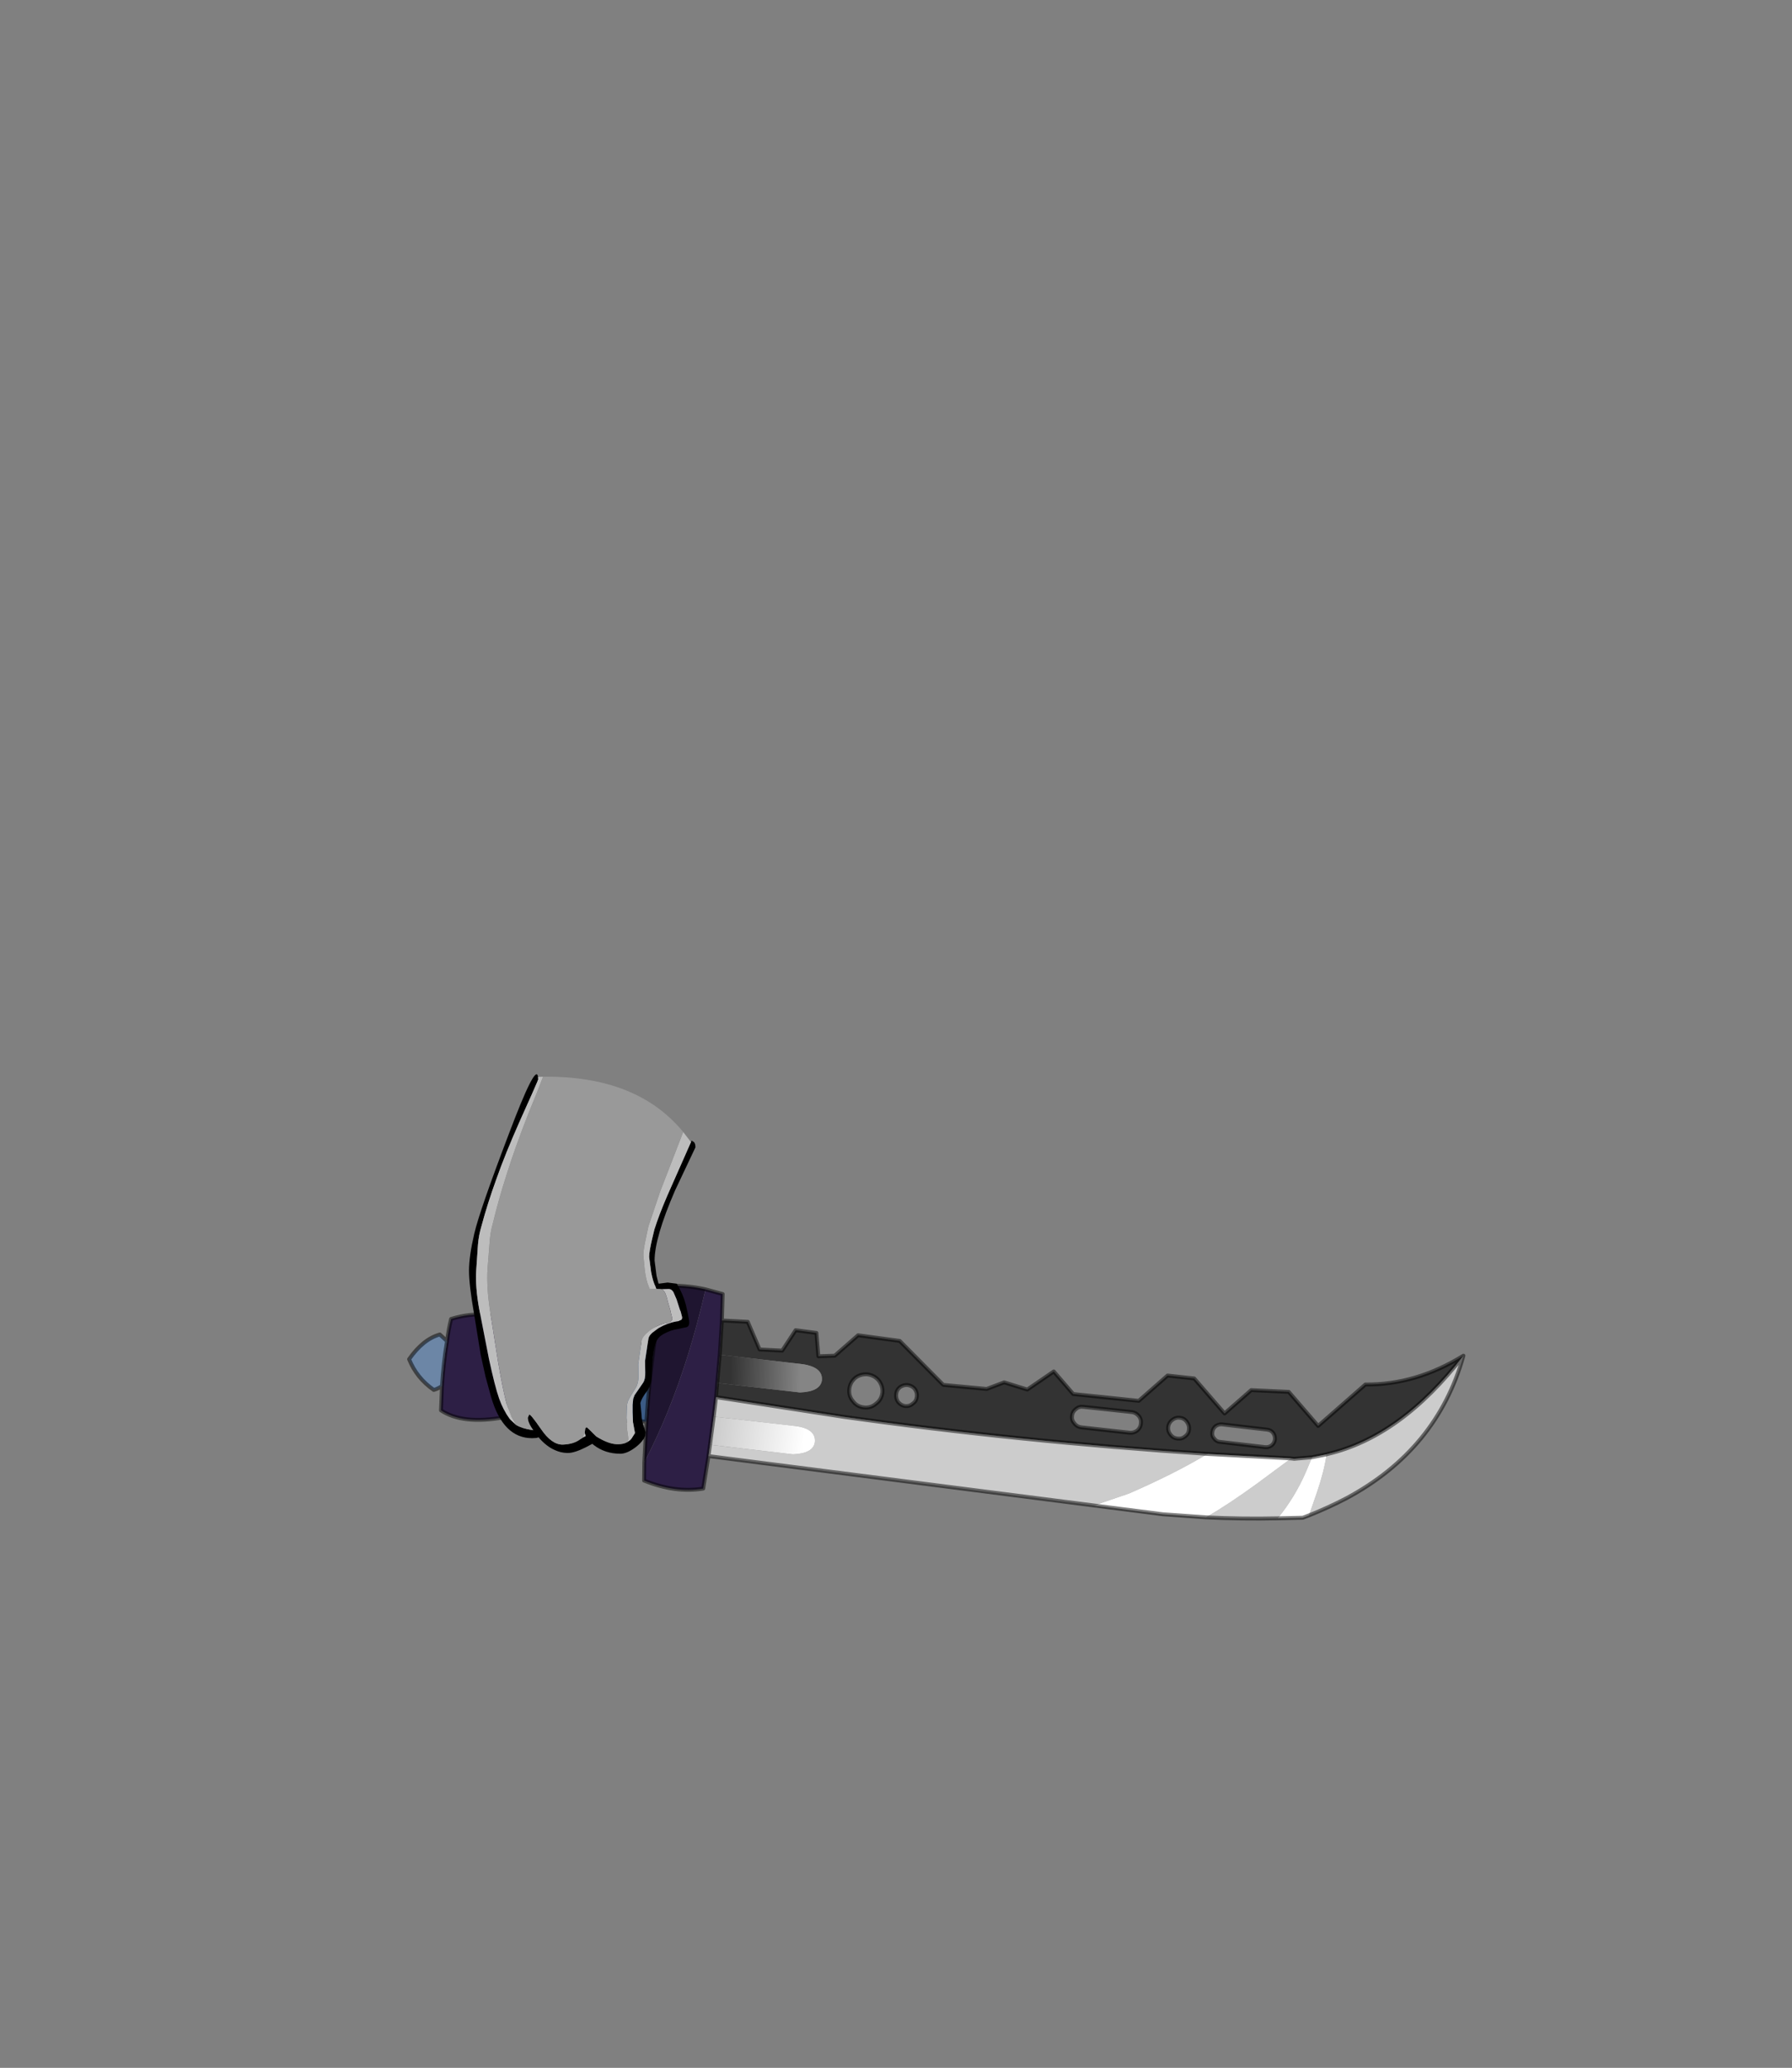 <?xml version="1.0" encoding="UTF-8" standalone="no"?>
<svg xmlns:xlink="http://www.w3.org/1999/xlink" height="531.5px" width="460.6px" xmlns="http://www.w3.org/2000/svg">
  <rect width="100%" height="100%" fill="#808080" stroke="none"/>
  <g transform="matrix(1.0, 0.0, 0.0, 1.0, 193.65, 334.05)">
    <use height="114.7" transform="matrix(1.0, 0.0, 0.0, 1.0, -89.0, -57.95)" width="272.0" xlink:href="#shape0"/>
  </g>
  <defs>
    <g id="shape0" transform="matrix(1.0, 0.0, 0.0, 1.0, 89.0, 57.95)">
      <path d="M-12.3 -2.65 Q-14.3 6.05 -16.75 14.0 -21.5 29.25 -28.05 41.85 L-27.5 31.35 Q-26.9 21.9 -25.6 12.15 L-23.2 -3.5 Q-17.7 -3.85 -12.3 -2.65" fill="#1f1530" fill-rule="evenodd" stroke="none"/>
      <path d="M-12.3 -2.65 L-7.9 -1.45 -8.1 5.35 -8.65 14.15 -9.3 21.4 -9.6 25.05 -10.2 30.05 -11.15 37.3 -11.55 40.2 -12.9 48.55 Q-20.05 49.75 -28.1 46.5 L-28.05 41.85 Q-21.5 29.25 -16.75 14.0 -14.3 6.05 -12.3 -2.65 M-80.05 22.2 Q-79.7 16.4 -78.75 10.65 -78.4 7.8 -77.7 4.95 -67.9 2.0 -61.55 6.75 L-61.55 8.85 Q-61.8 17.9 -63.6 27.35 L-64.2 30.25 Q-74.75 32.15 -80.3 28.45 L-80.05 22.2" fill="#2d1f45" fill-rule="evenodd" stroke="none"/>
      <path d="M-9.6 25.05 L-9.3 21.4 11.95 23.85 Q17.15 23.65 17.6 20.75 17.9 17.4 12.75 16.6 L-8.65 14.15 -8.1 5.35 -1.45 5.7 1.6 12.8 7.4 13.1 10.85 7.85 16.2 8.55 16.7 14.55 20.9 14.4 26.9 9.15 37.6 10.6 48.8 21.9 59.95 22.95 64.45 21.25 70.4 23.1 77.2 18.45 82.2 24.25 99.05 26.0 106.45 19.5 113.3 20.25 121.1 29.25 127.95 23.25 137.6 23.7 145.15 32.45 157.3 21.8 Q170.2 21.95 182.5 14.4 166.4 35.3 147.45 39.7 L147.35 39.75 143.6 40.5 139.0 40.9 138.2 40.8 116.8 39.65 Q68.45 36.5 23.1 30.1 L-9.6 25.05 M133.2 37.45 Q133.9 36.9 134.05 35.9 134.1 34.95 133.55 34.2 133.0 33.5 132.0 33.4 L120.4 32.05 Q119.5 32.0 118.75 32.55 118.05 33.15 117.95 34.1 117.8 35.05 118.45 35.7 119.0 36.5 119.9 36.55 L131.5 37.9 Q132.45 38.0 133.2 37.45 M96.7 34.2 Q97.8 34.3 98.7 33.6 99.5 32.9 99.6 31.85 L99.6 31.8 Q99.75 30.8 99.1 29.95 98.35 29.05 97.35 28.9 L84.8 27.55 Q83.7 27.4 82.9 28.1 82.0 28.8 81.9 29.8 L81.9 29.9 Q81.75 30.95 82.5 31.8 83.15 32.65 84.15 32.8 L96.7 34.2 M111.4 31.4 Q110.75 30.45 109.6 30.35 108.55 30.2 107.6 30.95 106.75 31.65 106.6 32.75 106.5 33.85 107.2 34.7 107.9 35.6 109.0 35.7 110.1 35.85 110.95 35.15 111.85 34.5 111.95 33.45 112.1 32.3 111.4 31.4 M41.45 22.9 Q40.75 22.1 39.65 21.95 38.6 21.85 37.65 22.5 36.8 23.2 36.7 24.25 36.55 25.4 37.2 26.3 37.95 27.2 39.0 27.35 40.15 27.45 41.0 26.7 41.9 26.05 42.0 24.95 42.15 23.85 41.45 22.9 M24.65 22.95 Q24.45 24.75 25.55 26.05 26.6 27.5 28.4 27.7 30.15 27.9 31.5 26.75 32.9 25.75 33.15 23.9 33.3 22.2 32.2 20.75 31.1 19.45 29.35 19.2 27.6 19.05 26.25 20.05 24.85 21.2 24.65 22.95" fill="#333333" fill-rule="evenodd" stroke="none"/>
      <path d="M-9.3 21.4 L-8.65 14.15 12.75 16.6 Q17.9 17.4 17.6 20.75 17.15 23.65 11.95 23.85 L-9.3 21.4" fill="url(#gradient0)" fill-rule="evenodd" stroke="none"/>
      <path d="M-25.6 12.15 Q-26.9 21.9 -27.5 31.35 L-33.3 31.1 -32.15 24.95 Q-30.75 17.05 -30.5 11.45 -27.9 11.45 -25.6 12.15" fill="#3b5b85" fill-rule="evenodd" stroke="none"/>
      <path d="M-30.5 11.45 Q-30.75 17.05 -32.15 24.95 L-33.3 31.1 Q-36.0 30.75 -38.1 29.7 L-37.6 29.55 Q-35.65 20.7 -35.7 12.35 -35.95 12.15 -36.15 12.1 -35.95 12.15 -35.7 12.35 -35.65 20.7 -37.6 29.55 L-38.1 29.7 Q-47.0 30.7 -51.85 28.25 L-50.7 28.1 Q-48.75 19.2 -48.85 10.85 L-49.25 10.5 -48.85 10.85 Q-48.75 19.2 -50.7 28.1 L-51.85 28.25 -52.25 28.2 Q-59.25 28.95 -63.6 27.35 -61.8 17.9 -61.55 8.85 -54.25 7.65 -49.25 10.5 -41.4 9.05 -36.15 12.1 L-30.5 11.45 M-80.05 22.2 Q-81.1 22.9 -82.15 23.2 -86.55 20.15 -88.5 15.3 -84.9 10.15 -80.6 8.95 L-78.75 10.65 Q-79.7 16.4 -80.05 22.2" fill="#6c86a6" fill-rule="evenodd" stroke="none"/>
      <path d="M-11.55 40.2 L-11.15 37.3 10.15 39.75 Q15.35 39.55 15.8 36.65 16.15 33.25 11.0 32.5 L-10.2 30.05 -9.6 25.05 23.1 30.1 Q68.45 36.5 116.8 39.65 L116.1 40.0 Q108.15 44.75 96.6 49.8 L87.55 52.9 -11.55 40.2 M182.5 14.4 Q175.75 38.55 152.4 51.05 147.9 53.4 142.8 55.45 L144.9 49.4 Q146.7 44.05 147.35 39.75 L147.45 39.7 Q166.4 35.3 182.5 14.4 M134.75 56.2 Q125.55 56.4 116.35 55.95 122.2 52.55 129.35 47.35 L138.2 40.8 139.0 40.9 143.6 40.5 142.0 44.3 Q139.15 50.85 134.75 56.2" fill="#cccccc" fill-rule="evenodd" stroke="none"/>
      <path d="M-11.15 37.3 L-10.2 30.05 11.0 32.5 Q16.15 33.25 15.8 36.65 15.35 39.55 10.15 39.75 L-11.15 37.3" fill="url(#gradient1)" fill-rule="evenodd" stroke="none"/>
      <path d="M142.8 55.45 L141.2 56.05 134.75 56.2 Q139.15 50.85 142.0 44.3 L143.6 40.5 147.35 39.75 Q146.7 44.05 144.9 49.4 L142.8 55.45 M116.35 55.95 L105.2 55.15 87.55 52.9 96.6 49.8 Q108.15 44.75 116.1 40.0 L116.8 39.65 138.2 40.8 129.35 47.35 Q122.2 52.55 116.35 55.95" fill="#ffffff" fill-rule="evenodd" stroke="none"/>
      <path d="M-8.1 5.35 L-7.9 -1.45 -12.3 -2.65 Q-17.7 -3.85 -23.2 -3.5 L-25.6 12.15 Q-26.9 21.9 -27.5 31.35 L-28.05 41.85 -28.1 46.5 Q-20.05 49.75 -12.9 48.55 L-11.55 40.2 -11.15 37.3 -10.2 30.05 -9.6 25.05 -9.3 21.4 -8.65 14.15 -8.1 5.35 -1.45 5.7 1.6 12.8 7.4 13.1 10.85 7.85 16.2 8.55 16.7 14.55 20.9 14.4 26.9 9.15 37.6 10.6 48.8 21.9 59.95 22.95 64.45 21.25 70.4 23.1 77.2 18.45 82.2 24.25 99.05 26.0 106.45 19.5 113.3 20.25 121.1 29.25 127.95 23.25 137.6 23.7 145.15 32.45 157.3 21.8 Q170.2 21.95 182.5 14.4 175.75 38.55 152.4 51.05 147.9 53.4 142.8 55.45 L141.2 56.05 134.75 56.2 Q125.55 56.4 116.35 55.95 L105.2 55.15 87.55 52.9 -11.55 40.2 M-25.6 12.15 Q-27.9 11.45 -30.5 11.45 L-36.15 12.1 Q-35.95 12.15 -35.7 12.35 -35.65 20.7 -37.6 29.55 L-38.1 29.7 Q-36.0 30.75 -33.3 31.1 L-27.5 31.35 M-49.25 10.5 L-48.85 10.85 Q-48.75 19.2 -50.7 28.1 L-51.85 28.25 Q-47.0 30.7 -38.1 29.7 M-78.75 10.65 L-80.6 8.95 Q-84.9 10.15 -88.5 15.3 -86.55 20.15 -82.15 23.2 -81.1 22.9 -80.05 22.2 -79.7 16.4 -78.75 10.65 -78.4 7.8 -77.7 4.95 -67.9 2.0 -61.55 6.75 L-61.55 8.85 Q-54.25 7.65 -49.25 10.5 -41.4 9.05 -36.15 12.1 M-80.05 22.2 L-80.3 28.45 Q-74.75 32.15 -64.2 30.25 L-63.6 27.35 Q-61.8 17.9 -61.55 8.85 M-63.6 27.35 Q-59.25 28.95 -52.25 28.2 L-51.85 28.25 M138.2 40.8 L116.8 39.65 Q68.45 36.5 23.1 30.1 L-9.6 25.05 M133.2 37.45 Q132.45 38.0 131.5 37.9 L119.9 36.55 Q119.0 36.5 118.45 35.7 117.8 35.05 117.95 34.1 118.05 33.15 118.75 32.55 119.5 32.0 120.4 32.05 L132.0 33.4 Q133.0 33.5 133.55 34.2 134.1 34.95 134.05 35.9 133.9 36.9 133.2 37.45 M138.2 40.8 L139.0 40.9 143.6 40.5 147.35 39.75 147.45 39.7 Q166.4 35.3 182.5 14.4 M96.7 34.2 L84.15 32.8 Q83.15 32.65 82.5 31.8 81.75 30.95 81.9 29.9 L81.9 29.8 Q82.0 28.8 82.9 28.1 83.7 27.4 84.8 27.55 L97.35 28.9 Q98.35 29.05 99.1 29.95 99.75 30.8 99.6 31.8 L99.6 31.85 Q99.5 32.9 98.7 33.6 97.8 34.3 96.7 34.2 M111.4 31.4 Q110.75 30.45 109.6 30.35 108.55 30.2 107.6 30.95 106.75 31.65 106.6 32.75 106.5 33.85 107.2 34.7 107.9 35.6 109.0 35.7 110.1 35.85 110.95 35.15 111.85 34.5 111.95 33.45 112.1 32.3 111.4 31.4 M41.45 22.9 Q40.75 22.1 39.65 21.95 38.6 21.85 37.65 22.5 36.8 23.2 36.7 24.25 36.55 25.4 37.2 26.3 37.95 27.2 39.0 27.35 40.15 27.45 41.0 26.7 41.9 26.05 42.0 24.95 42.15 23.85 41.45 22.9 M24.65 22.95 Q24.45 24.75 25.55 26.05 26.6 27.5 28.4 27.7 30.15 27.9 31.5 26.75 32.9 25.75 33.15 23.9 33.3 22.2 32.2 20.75 31.1 19.45 29.35 19.2 27.6 19.05 26.25 20.05 24.85 21.2 24.65 22.95" fill="none" stroke="#000000" stroke-linecap="round" stroke-linejoin="round" stroke-opacity="0.502" stroke-width="1.0"/>
      <path d="M-55.35 -57.25 L-55.35 -56.8 -55.35 -56.75 Q-55.05 -57.25 -55.55 -56.0 L-56.95 -52.8 -60.0 -46.0 Q-63.9 -37.2 -66.1 -30.9 -68.35 -24.7 -69.9 -18.9 -70.6 -16.55 -70.8 -14.15 L-71.25 -7.5 Q-71.5 -3.25 -70.5 2.3 L-68.0 15.1 Q-66.45 22.35 -65.35 25.45 -64.35 28.3 -62.7 30.55 L-62.5 30.8 -61.0 32.2 Q-59.4 33.15 -56.9 33.5 L-56.6 33.55 -57.1 32.8 Q-58.0 31.35 -58.0 30.35 L-57.65 29.55 Q-57.4 29.2 -54.6 33.25 -51.85 37.3 -49.0 37.25 -46.2 37.15 -44.55 35.9 L-43.75 35.4 -43.2 35.1 -43.1 35.05 -43.15 35.0 -43.3 34.4 -43.35 34.1 -43.2 33.05 -42.9 32.8 Q-42.8 32.7 -40.4 35.15 -37.3 37.1 -35.05 37.15 -33.45 37.2 -32.4 36.6 L-31.65 36.05 -31.3 35.65 -30.45 34.3 -30.45 34.25 -30.95 31.5 -31.05 28.95 -31.05 27.0 -30.9 25.5 -30.55 24.55 -29.0 22.3 -28.35 21.35 Q-27.75 20.45 -27.8 18.7 L-27.85 15.75 -27.0 10.1 Q-26.9 9.3 -26.0 8.5 L-24.35 7.3 Q-22.1 6.0 -19.8 5.6 L-19.15 5.5 -19.15 5.45 -18.55 5.2 Q-18.3 5.0 -18.3 4.55 L-18.7 3.0 -18.85 2.7 -19.7 0.05 -19.75 -0.1 -20.55 -1.95 Q-21.05 -2.75 -21.75 -2.75 L-23.5 -2.7 -24.95 -2.75 -25.15 -3.3 Q-25.85 -4.7 -26.3 -7.15 L-26.8 -11.0 Q-26.8 -12.3 -26.05 -15.55 L-25.45 -18.05 Q-24.3 -21.7 -22.15 -26.7 L-16.05 -40.5 -15.9 -40.9 -15.35 -40.55 -15.2 -40.4 Q-14.9 -40.0 -14.9 -39.15 L-20.15 -28.05 Q-25.4 -15.95 -25.4 -10.05 L-24.9 -6.15 -24.45 -4.35 -24.35 -4.1 -22.05 -4.4 -19.7 -4.1 -18.9 -2.7 Q-17.55 -0.05 -17.0 2.95 L-16.85 3.6 Q-16.5 5.3 -16.5 5.9 -16.5 6.8 -17.1 7.05 L-19.45 7.55 Q-21.2 7.8 -22.95 8.75 -24.75 9.65 -25.2 11.4 -25.75 13.1 -25.95 15.7 L-26.2 20.15 Q-26.25 22.05 -27.45 23.65 -28.7 25.25 -29.05 26.55 L-28.75 29.65 Q-28.75 30.95 -28.1 32.85 L-27.7 34.05 -27.8 35.0 -28.2 35.75 -28.25 35.9 -28.35 35.95 Q-28.9 36.85 -30.3 37.95 -32.5 39.6 -34.2 39.6 -38.15 39.6 -41.05 37.35 L-41.4 37.05 -43.0 37.9 Q-45.95 39.4 -47.65 39.4 L-47.95 39.4 Q-49.5 39.35 -50.95 38.7 -53.2 37.75 -55.2 35.4 L-55.2 35.35 -55.4 35.45 -55.85 35.55 -56.9 35.6 Q-64.3 35.6 -67.4 25.1 L-68.85 19.8 -70.1 14.15 -71.8 3.65 Q-73.1 -3.8 -73.1 -7.45 -73.1 -11.15 -71.75 -16.95 -70.4 -22.8 -62.9 -42.5 -56.05 -60.65 -55.4 -57.45 L-55.35 -57.25" fill="#000000" fill-rule="evenodd" stroke="none"/>
      <path d="M-61.0 32.2 L-62.5 30.8 -62.7 30.55 Q-64.35 28.3 -65.35 25.45 -66.45 22.35 -68.0 15.1 L-70.5 2.3 Q-71.5 -3.25 -71.25 -7.5 L-70.8 -14.15 Q-70.6 -16.55 -69.9 -18.9 -68.35 -24.7 -66.1 -30.9 -63.9 -37.2 -60.0 -46.0 L-56.95 -52.8 -55.55 -56.0 Q-55.05 -57.25 -55.35 -56.75 L-55.35 -56.8 -55.35 -57.25 -55.15 -57.25 -54.05 -57.3 -54.1 -57.2 -55.65 -53.2 -57.75 -48.05 Q-61.35 -38.85 -63.4 -32.25 -65.5 -25.75 -66.95 -19.7 -67.65 -17.25 -67.8 -14.7 L-68.35 -7.75 Q-68.6 -3.3 -67.75 2.5 L-65.65 15.85 Q-64.35 23.45 -63.45 26.7 L-62.15 30.15 -61.0 32.2 M-16.05 -40.5 L-22.15 -26.7 Q-24.3 -21.7 -25.45 -18.05 L-26.05 -15.55 Q-26.8 -12.3 -26.8 -11.0 L-26.3 -7.15 Q-25.85 -4.7 -25.15 -3.3 L-24.95 -2.75 -26.7 -2.8 -26.9 -3.35 Q-27.55 -4.85 -27.9 -7.4 L-28.3 -11.45 Q-28.3 -12.8 -27.55 -16.2 L-27.0 -18.8 -23.95 -27.85 -18.05 -43.1 -16.05 -40.5 M-23.5 -2.7 L-21.75 -2.75 Q-21.05 -2.75 -20.55 -1.95 L-19.75 -0.1 -19.7 0.05 -18.85 2.7 -18.7 3.0 -18.3 4.55 Q-18.3 5.0 -18.55 5.2 L-19.15 5.45 -19.15 5.5 -19.8 5.6 Q-22.1 6.0 -24.35 7.3 L-26.0 8.5 Q-26.9 9.3 -27.0 10.1 L-27.85 15.75 -27.8 18.7 Q-27.75 20.45 -28.35 21.35 L-29.0 22.3 -30.55 24.55 -30.9 25.5 -31.05 27.0 -31.05 28.95 -30.95 31.5 -30.45 34.25 -30.45 34.3 -31.3 35.65 -31.65 36.05 -32.4 36.6 -32.15 35.95 -32.15 35.9 -32.2 35.25 -32.5 33.05 -32.6 30.35 -32.55 28.3 Q-32.55 26.65 -32.1 25.75 L-31.75 25.1 -30.1 22.4 -29.9 21.9 Q-29.55 21.0 -29.55 19.65 L-29.6 16.55 -28.75 10.65 Q-28.6 9.45 -26.85 8.1 L-26.35 7.7 Q-24.0 6.15 -21.6 5.85 L-21.6 5.8 -21.1 5.5 -20.9 5.2 -20.85 4.85 -21.25 3.2 -21.3 2.9 -22.1 0.15 -22.1 -0.05 Q-22.6 -1.7 -22.8 -1.95 L-23.5 -2.7 M-43.3 34.4 L-43.15 35.0 -43.1 35.05 -43.2 35.1 -43.75 35.4 -43.6 34.7 -43.6 34.65 -43.55 34.6 -43.35 34.4 -43.3 34.4" fill="#bdbdbd" fill-rule="evenodd" stroke="none"/>
      <path d="M-24.95 -2.75 L-23.5 -2.7 -22.8 -1.95 Q-22.6 -1.7 -22.1 -0.05 L-22.1 0.15 -21.3 2.9 -21.25 3.2 -20.85 4.85 -20.9 5.2 -21.1 5.5 -21.6 5.8 -21.6 5.85 Q-24.0 6.15 -26.35 7.7 L-26.85 8.1 Q-28.6 9.45 -28.75 10.65 L-29.6 16.55 -29.55 19.65 Q-29.55 21.0 -29.9 21.9 L-30.1 22.4 -31.75 25.1 -32.1 25.75 Q-32.55 26.65 -32.55 28.3 L-32.6 30.35 -32.5 33.05 -32.2 35.25 -32.15 35.9 -32.15 35.95 -32.4 36.6 Q-33.45 37.2 -35.05 37.15 -37.3 37.1 -40.4 35.15 -42.8 32.7 -42.9 32.8 L-43.2 33.05 -43.35 34.1 -43.3 34.4 -43.35 34.4 -43.55 34.6 -43.6 34.65 -43.6 34.7 -43.75 35.4 -44.55 35.9 Q-46.2 37.15 -49.0 37.25 -51.85 37.3 -54.6 33.25 -57.4 29.2 -57.65 29.55 L-58.0 30.35 Q-58.0 31.35 -57.1 32.8 L-56.6 33.55 -56.9 33.5 Q-59.4 33.15 -61.0 32.2 L-62.15 30.15 -63.45 26.7 Q-64.35 23.45 -65.65 15.85 L-67.75 2.5 Q-68.6 -3.3 -68.35 -7.75 L-67.8 -14.7 Q-67.65 -17.25 -66.95 -19.7 -65.5 -25.75 -63.4 -32.25 -61.35 -38.85 -57.75 -48.05 L-55.65 -53.2 -54.1 -57.2 -54.05 -57.3 Q-29.95 -57.6 -18.05 -43.1 L-23.95 -27.85 -27.0 -18.8 -27.55 -16.2 Q-28.3 -12.8 -28.3 -11.45 L-27.9 -7.4 Q-27.55 -4.85 -26.9 -3.35 L-26.7 -2.8 -24.95 -2.75" fill="#999999" fill-rule="evenodd" stroke="none"/>
    </g>
    <linearGradient gradientTransform="matrix(0.011, 2.0E-4, 3.0E-4, -0.015, 3.1, 18.25)" gradientUnits="userSpaceOnUse" id="gradient0" spreadMethod="pad" x1="-819.2" x2="819.2">
      <stop offset="0.0" stop-color="#333333"/>
      <stop offset="1.0" stop-color="#858585"/>
    </linearGradient>
    <linearGradient gradientTransform="matrix(0.014, 0.002, 0.002, -0.015, 1.55, 34.6)" gradientUnits="userSpaceOnUse" id="gradient1" spreadMethod="pad" x1="-819.2" x2="819.2">
      <stop offset="0.0" stop-color="#cccccc"/>
      <stop offset="1.0" stop-color="#ffffff"/>
    </linearGradient>
  </defs>
</svg>
